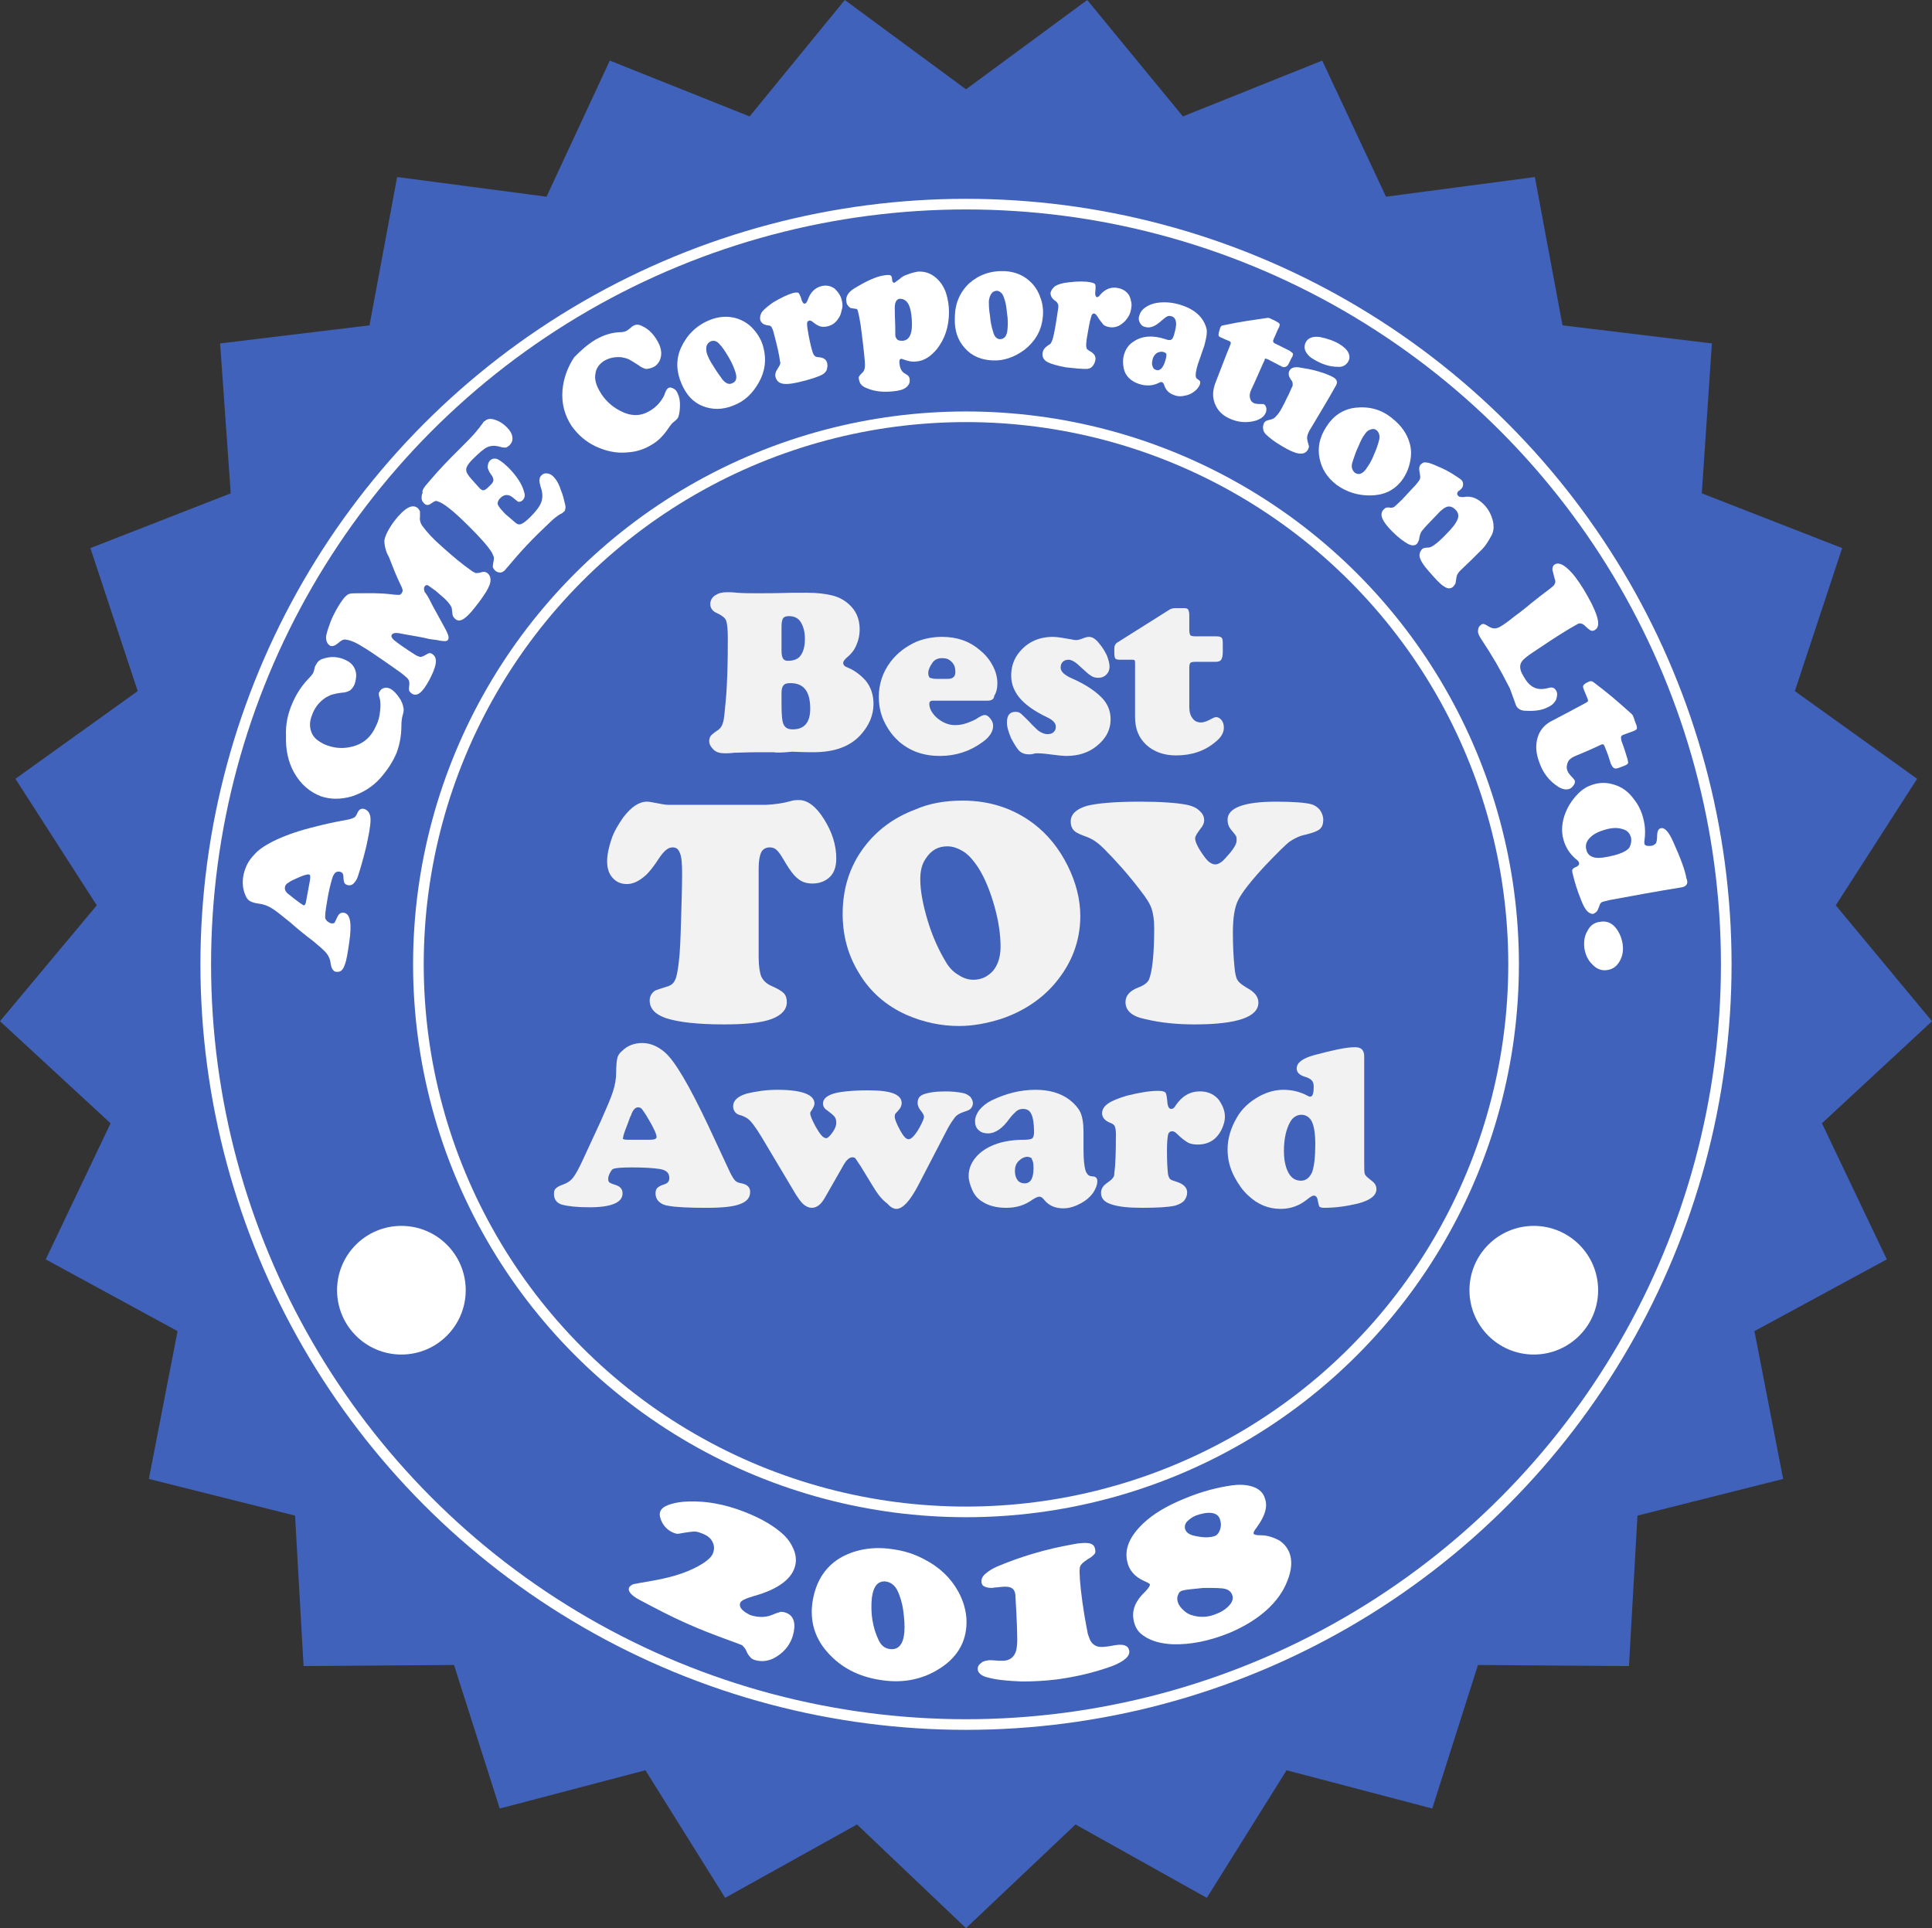 <?xml version="1.0" encoding="utf-8"?>
<!-- Generator: Adobe Illustrator 22.1.0, SVG Export Plug-In . SVG Version: 6.00 Build 0)  -->
<svg version="1.1" id="Layer_1" xmlns="http://www.w3.org/2000/svg" xmlns:xlink="http://www.w3.org/1999/xlink" x="0px" y="0px"
	 viewBox="0 0 363.4 362.7" style="enable-background:new 0 0 363.4 362.7;" xml:space="preserve">
<rect x="0" y="0" width="363.4" height="362.7" fill="#333333" stroke="none"/>
<style type="text/css">
	.st0{fill:#4062BB;}
	.st1{fill:none;stroke:#FFFFFF;stroke-width:2;stroke-miterlimit:10;}
	.st2{fill:#FFFFFF;}
	.st3{fill:#F2F2F2;}
</style>
<g>
	<polygon class="st0" points="181.7,16.8 204.5,0 222.5,21.9 248.7,11.4 260.7,37 288.7,33.3 293.9,61.2 322,64.6 320.1,92.8 
		346.5,103.1 337.6,130 360.6,146.5 345.3,170.3 363.4,192.1 342.7,211.3 354.9,236.9 330,250.4 335.4,278.2 308,285.1 306.4,313.4 
		278,313.2 269.4,340.2 242,333 227,357 202.3,343.2 181.7,362.7 161.2,343.2 136.4,357 121.4,333 94,340.2 85.4,313.2 57.1,313.4 
		55.5,285.1 28,278.2 33.4,250.4 8.6,236.9 20.8,211.3 0,192.1 18.2,170.3 2.9,146.5 25.9,130 17,103.1 43.4,92.8 41.4,64.6 
		69.5,61.2 74.7,33.3 102.8,37 114.7,11.4 141,21.9 158.9,0 	"/>
</g>
<circle class="st1" cx="181.7" cy="181.4" r="143"/>
<circle class="st1" cx="181.7" cy="181.4" r="103"/>
<circle class="st2" cx="75.5" cy="242.7" r="12.1"/>
<circle class="st2" cx="288.5" cy="242.7" r="12.1"/>
<g>
	<g>
		<path class="st2" d="M58.5,155.7c2.7-0.7,4.1-1,6.8-1.5c0.6-0.1,1.1-0.3,1.3-0.4c0.2-0.1,0.4-0.4,0.6-0.8c0.3-0.8,0.8-1,1.4-0.8
			c0.7,0.3,1.1,0.9,1.1,2c0,1.1-0.3,2.7-0.8,5c-0.6,2.5-1.2,4.5-1.6,5.7c-0.2,0.6-0.5,1-0.8,1.3c-0.3,0.3-0.7,0.4-1.1,0.3
			c-0.3-0.1-0.5-0.2-0.6-0.4c-0.1-0.2-0.2-0.6-0.2-1.1c0-0.6-0.2-0.9-0.6-1c-0.7-0.2-1.2,0.2-1.5,1.2c-0.3,1-0.7,2.5-1,4.5
			c-0.3,1.7-0.4,2.7-0.3,3.1c0.1,0.2,0.2,0.4,0.5,0.6s0.5,0.3,0.7,0.3c0.2,0,0.4,0,0.5-0.1c0.1-0.1,0.2-0.4,0.5-1
			c0.3-0.7,0.7-1,1.3-0.9c1.2,0.2,1.5,2,1,5.5c-0.3,2-0.5,3.5-0.9,4.4c-0.3,0.9-0.8,1.3-1.5,1.2c-0.3,0-0.5-0.1-0.7-0.4
			c-0.2-0.2-0.3-0.6-0.4-1.1c-0.1-0.9-0.4-1.5-0.8-2c-0.4-0.5-1.2-1.2-2.4-2.2c-1.7-1.3-2.6-2-4.3-3.5c-1.6-1.3-2.7-2.2-3.5-2.7
			c-0.8-0.5-1.6-0.8-2.4-0.9c-0.9-0.1-1.4-0.3-1.8-0.5c-0.3-0.2-0.6-0.5-0.8-1c-0.5-1.1-0.7-2.4-0.4-3.9c0.3-1.4,0.9-2.7,2-3.8
			C49.1,159.2,52.7,157.2,58.5,155.7z M57.6,169.4c0.3-1.5,0.4-2.3,0.7-3.8c0.1-0.7,0.1-1.1-0.2-1.1c-0.3-0.1-1.2,0.2-2.7,0.9
			c-0.7,0.3-1.1,0.6-1.4,0.8c-0.2,0.2-0.4,0.4-0.4,0.7c-0.1,0.5,0.2,1,0.8,1.4c0.1,0.1,0.4,0.3,1,0.8c0.9,0.7,1.5,1.1,1.7,1.2
			C57.4,170.3,57.5,170,57.6,169.4z"/>
		<path class="st2" d="M54.9,132.5c0.7-1.7,1.7-3.3,2.9-4.6c0.6-0.6,1-1.1,1.1-1.3c0.1-0.2,0.2-0.6,0.3-1c0-0.2,0.1-0.3,0.2-0.5
			c0.3-0.6,0.7-1,1.4-1.2c1.5-0.5,3-0.4,4.5,0.4c1.1,0.6,1.6,1.5,1.7,2.6c0,0.6-0.1,1.2-0.3,1.8c-0.2,0.5-0.5,0.9-0.9,1.2
			c-0.4,0.2-0.9,0.4-1.5,0.4c-0.9,0.1-1.6,0.3-2,0.4c-0.4,0.2-0.9,0.4-1.3,0.7c-1.1,0.8-1.9,1.9-2.3,3.1c-0.5,1.2-0.5,2.3-0.1,3.3
			c0.4,1,1.2,1.6,2.4,2.2c1.6,0.7,3.3,0.9,5,0.5c2.3-0.5,3.8-1.8,4.8-4.1c0.4-0.8,0.6-1.7,0.7-2.7c0.1-0.9,0.1-1.8-0.1-2.4
			c-0.2-0.6-0.2-1,0-1.2c0.2-0.4,0.5-0.6,0.9-0.7c0.4-0.1,0.8,0,1.2,0.2c0.5,0.3,1,0.8,1.5,1.5c0.5,0.7,0.8,1.4,0.9,2.1
			c0.1,0.3,0,0.8-0.2,1.5c-0.1,0.4-0.2,1-0.2,1.8c0,1.8-0.3,3.5-0.9,5.1c-0.7,1.7-1.7,3.2-3,4.7c-1.5,1.7-3.3,2.8-5.4,3.5
			c-2.1,0.6-4,0.6-5.8,0c-2.1-0.8-3.8-2.2-5.1-4.5c-1.1-2-1.6-4.3-1.5-6.9C53.7,136.4,54.1,134.4,54.9,132.5z"/>
		<path class="st2" d="M81.3,113.8c0.9,1.7,1.4,2.5,2.3,4.2c0.4,0.7,0.6,1.2,0.7,1.5c0.1,0.3,0.1,0.6,0,0.8
			c-0.1,0.2-0.3,0.3-0.6,0.3c-0.2,0-0.7,0-1.5-0.2c-0.9-0.1-1.6-0.2-2.3-0.4c-2-0.4-2.9-0.5-4.9-0.9c-0.7-0.1-1.1,0-1.3,0.3
			c-0.2,0.3,0,0.6,0.4,1c1,0.8,1.9,1.4,2.8,2c0.9,0.6,1.5,1,1.9,1.1c0.2,0.1,0.4,0.1,0.6,0c0.1,0,0.5-0.2,1-0.5
			c0.3-0.2,0.7-0.2,1,0.1c1,0.7,0.7,2.3-0.7,4.9c-1.2,2.2-2.2,3.1-3.2,2.5c-0.2-0.2-0.4-0.3-0.5-0.5c-0.1-0.2-0.1-0.6,0-1.2
			c0-0.4,0-0.7-0.2-1c-0.2-0.3-0.6-0.6-1.2-1.1c-0.7-0.5-1.8-1.3-3.4-2.4c-1.6-1.1-2.9-2-4.1-2.7c-1.4-0.9-2.4-1.2-3.1-1.3
			c-0.2,0-0.4,0-0.6,0.1c-0.1,0.1-0.4,0.2-0.7,0.5c-0.7,0.6-1.3,0.8-1.7,0.5c-0.3-0.2-0.5-0.5-0.6-0.9c-0.1-0.4-0.1-0.9,0.1-1.5
			c0.1-0.5,0.4-1.2,0.7-2.1c0.3-0.8,0.7-1.5,1-2.1c0.8-1.4,1.4-2.3,1.9-2.7c0.2-0.2,0.5-0.4,0.7-0.4c0.2-0.1,0.7-0.1,1.3-0.1
			c2.7,0,3.9-0.1,6.6,0.2c0.7,0.1,1.2,0.1,1.4,0.1c0.2,0,0.4-0.2,0.5-0.4c0.1-0.2,0.2-0.4,0.1-0.6c0-0.2-0.2-0.6-0.4-1
			c-0.9-1.9-1.2-2.7-1.9-4.5c-0.2-0.6-0.4-0.9-0.5-1.1c-0.5-1.1-0.6-2-0.6-2.6c0.1-0.8,0.7-2.1,1.8-3.6c2-2.6,3.5-3.4,4.5-2.5
			c0.2,0.2,0.3,0.4,0.4,0.6c0,0.2,0,0.6,0,1c-0.1,0.6,0.1,1.3,0.5,1.8c0.8,1.1,2,2.4,3.6,3.8c2,1.8,3.8,3.3,5.5,4.5
			c0.4,0.3,0.7,0.4,0.9,0.5c0.2,0,0.6,0,1.2-0.2c0.4-0.1,0.8,0,1.1,0.3c0.5,0.5,0.6,1.2,0.3,2.1c-0.2,0.5-0.4,0.9-0.7,1.4
			c-0.3,0.4-0.7,1.1-1.4,2c-1,1.3-1.8,2.3-2.5,2.8c-0.7,0.6-1.4,0.7-1.9,0.2c-0.2-0.2-0.3-0.3-0.4-0.5s-0.1-0.6-0.2-1.3
			c0-0.4-0.3-0.8-0.7-1.3s-1.2-1.2-2.4-2.2c-0.7-0.5-1.1-0.8-1.4-1c-0.3-0.1-0.5,0-0.6,0.2c-0.2,0.2-0.2,0.6,0,1.1
			C80.3,111.8,80.7,112.6,81.3,113.8z"/>
		<path class="st2" d="M80.6,90.7c2.3-2.7,3.5-3.9,6-6.4c1.2-1.2,2.1-2.1,2.7-2.8s1-1.2,1.5-1.9c0.1-0.2,0.3-0.4,0.4-0.4
			c0.4-0.4,1-0.5,1.7-0.3c1.1,0.3,2.1,1,2.9,2c0.4,0.5,0.6,1.1,0.6,1.6c0,0.5-0.2,0.9-0.6,1.3c-0.3,0.2-0.5,0.4-0.7,0.4
			c-0.2,0-0.6,0-1.2-0.2c-0.8-0.2-1.5-0.2-2.2,0.1c-0.7,0.3-1.6,1.1-2.8,2.3c-0.9,0.9-1.3,1.6-1.2,2.1c0,0.3,0.2,0.6,0.4,0.9
			c0.2,0.3,0.8,1,1.9,2.2c0.4,0.5,0.8,0.7,1,0.6c0.3,0,0.7-0.4,1.3-1c0.3-0.3,0.5-0.6,0.5-0.9c0-0.3-0.1-0.6-0.4-1
			c-0.4-0.5-0.5-0.9-0.6-1.1c-0.1-0.2-0.1-0.5,0-0.8c0-0.3,0.2-0.6,0.4-0.8c0.3-0.3,0.7-0.4,1.2-0.3c0.3,0.1,0.8,0.4,1.4,0.9
			c0.6,0.5,1.2,1.1,1.7,1.7c1.1,1.3,1.8,2.5,2.1,3.7c0.2,0.6,0.1,1.1-0.3,1.5c-0.2,0.2-0.5,0.3-0.7,0.3c-0.2,0-0.5-0.3-1-0.7
			c-0.9-0.8-1.8-0.8-2.6,0.1c-0.3,0.3-0.4,0.7-0.4,1c0.1,0.3,0.4,0.8,1,1.4c0.3,0.4,0.8,0.8,1.4,1.3c0.6,0.5,1,0.9,1.2,1
			c0.3,0.2,0.6,0.2,1,0c0.4-0.2,0.9-0.6,1.6-1.3c1-1,1.7-1.9,2-2.7c0.3-0.8,0.3-1.8-0.1-2.9c-0.2-0.7-0.3-1.2-0.2-1.5
			c0-0.3,0.2-0.6,0.5-0.8c0.3-0.3,0.7-0.3,1.2-0.2c0.4,0.1,0.8,0.4,1.2,0.9c0.4,0.5,0.8,1.2,1.1,2.2c0.4,0.9,0.6,1.9,0.8,2.7
			c0.1,0.4,0.1,0.7,0,0.9c0,0.2-0.1,0.4-0.3,0.5c-0.1,0.1-0.3,0.3-0.6,0.4c-0.5,0.3-1.2,0.8-1.9,1.5c-3.5,3.3-5.2,5.1-8.4,8.9
			c-0.3,0.4-0.7,0.6-1,0.6c-0.3,0-0.7-0.1-1-0.4c-0.2-0.2-0.3-0.4-0.4-0.6c0-0.2,0-0.5,0.1-1c0.1-0.3,0.1-0.6,0.1-0.9
			c-0.1-0.2-0.2-0.5-0.4-0.9c-0.9-1.4-2.4-3-4.3-4.9c-2.9-2.9-4.8-4.4-5.9-4.7c-0.2-0.1-0.4-0.1-0.5,0c-0.1,0-0.4,0.2-0.7,0.4
			c-0.5,0.4-1,0.4-1.4-0.1c-0.2-0.2-0.4-0.5-0.4-0.9c0-0.3,0-0.7,0.2-1C79.3,92.3,79.8,91.6,80.6,90.7z"/>
		<path class="st2" d="M112,63.9c1.4-0.8,2.8-1.3,4.4-1.4c0.7,0,1.2-0.1,1.5-0.3c0.2-0.1,0.4-0.3,0.8-0.6c0.1-0.1,0.2-0.2,0.4-0.3
			c0.5-0.3,1-0.3,1.6,0c1.4,0.6,2.5,1.8,3.3,3.5c0.5,1.2,0.5,2.2,0,3.2c-0.3,0.5-0.7,0.9-1.2,1.1c-0.5,0.2-0.9,0.3-1.3,0.3
			c-0.4-0.1-0.9-0.3-1.4-0.7c-0.8-0.5-1.4-0.9-1.8-1.1c-0.4-0.2-0.9-0.3-1.4-0.4c-1.2-0.1-2.3,0.1-3.3,0.7c-0.9,0.6-1.5,1.4-1.6,2.4
			c-0.2,1,0.1,2.1,0.8,3.3c0.9,1.6,2.2,2.8,3.7,3.6c2,1.1,3.9,1.2,5.7,0.1c0.7-0.4,1.3-0.9,1.8-1.5c0.5-0.6,0.9-1.2,1.1-1.9
			c0.2-0.5,0.4-0.8,0.6-0.9c0.3-0.2,0.6-0.1,1,0.1c0.4,0.2,0.6,0.5,0.8,1c0.3,0.6,0.4,1.3,0.4,2.1c0,0.8-0.1,1.6-0.3,2.2
			c-0.1,0.3-0.4,0.6-0.9,1c-0.3,0.2-0.6,0.6-1,1.2c-0.9,1.3-1.9,2.4-3.2,3.1c-1.3,0.8-2.8,1.3-4.5,1.4c-2,0.2-3.9-0.2-5.9-1.1
			c-1.9-0.9-3.4-2.2-4.6-3.9c-1.3-2-1.9-4.2-1.7-6.7c0.2-2.2,0.9-4.2,2.2-6.2C109.3,65.9,110.5,64.8,112,63.9z"/>
		<path class="st2" d="M133.5,60.2c1.7-0.7,3.5-0.8,5.1-0.3c1.2,0.4,2.2,1,3.1,2c0.9,1,1.6,2.2,1.9,3.5c0.6,2.3,0.3,4.5-0.9,6.6
			c-1.2,2.1-2.7,3.5-4.8,4.3c-2,0.8-3.9,0.8-5.7,0.1c-1.8-0.7-3.1-2.1-4-4.2c-1-2.3-1.1-4.6-0.1-6.8C129.2,63,131,61.2,133.5,60.2z
			 M133.7,64.2c-0.4,0.2-0.7,0.5-0.8,0.9c-0.1,0.4-0.1,0.9,0.1,1.5c0.2,0.6,0.6,1.4,1.2,2.3c0.6,1,1.2,1.8,1.7,2.5
			c0.6,0.7,1.2,1,1.8,0.7c0.8-0.3,1-1,0.6-2.2c-0.3-0.9-0.7-1.8-1.3-2.8c-0.6-1-1.1-1.8-1.7-2.4C134.8,64.1,134.2,64,133.7,64.2z"/>
		<path class="st2" d="M149.2,55.1c0.5-0.1,0.9-0.1,1,0c0.1,0.1,0.4,0.6,0.6,1.4c0.2,0.5,0.4,0.7,0.6,0.6c0.2,0,0.3-0.2,0.5-0.6
			c0.5-1.5,1.4-2.4,2.7-2.7c0.9-0.2,1.7,0,2.4,0.5c0.3,0.3,0.6,0.6,0.9,1.1c0.3,0.5,0.4,0.9,0.5,1.4c0.1,0.5,0.1,1.1-0.1,1.6
			c-0.1,0.6-0.3,1.1-0.6,1.5c-0.5,0.8-1.2,1.3-2.1,1.5c-0.5,0.1-0.9,0.1-1.3,0c-0.4-0.1-0.9-0.4-1.5-0.9c-0.2-0.2-0.5-0.2-0.6-0.2
			c-0.3,0.1-0.4,0.3-0.4,0.6c0,0.4,0.1,1.1,0.3,2.2c0.3,1.6,0.6,2.7,0.8,3.3c0.1,0.3,0.3,0.5,0.4,0.6c0.1,0.1,0.4,0.2,0.8,0.2
			c0.9,0.1,1.4,0.5,1.5,1.2c0.1,0.4,0,0.8-0.1,1.2c-0.2,0.4-0.5,0.7-0.9,0.9c-0.8,0.4-2,0.8-3.6,1.2c-1.5,0.4-2.7,0.6-3.6,0.5
			c-0.8-0.1-1.3-0.5-1.5-1.2c-0.2-0.5,0-1.1,0.4-1.7c0.2-0.3,0.3-0.5,0.4-0.7c0.1-0.2,0.1-0.4,0-0.7c-0.1-1-0.5-2.8-1.2-5.4
			c-0.1-0.5-0.3-0.8-0.4-1c-0.1-0.2-0.4-0.3-0.7-0.3c-0.7-0.1-1.2-0.4-1.4-1c-0.1-0.5,0-1,0.3-1.5c0.4-0.5,1.1-1.1,2.1-1.8
			C146.9,56,148.2,55.4,149.2,55.1z"/>
		<path class="st2" d="M166.3,51.8c0.6-0.1,1-0.1,1.2,0c0.2,0.1,0.3,0.4,0.3,0.8c0,0.4,0.2,0.6,0.4,0.6c0.1,0,0.4-0.3,1-0.7
			c0.4-0.4,0.9-0.7,1.6-0.9c0.7-0.3,1.3-0.4,1.8-0.5c1.3-0.1,2.5,0.3,3.5,1.2c0.8,0.7,1.4,1.6,1.8,2.7c0.4,1.2,0.6,2.4,0.6,3.7
			c0,2.8-0.8,5.1-2.3,7c-1.2,1.4-2.4,2.2-3.9,2.3c-0.8,0.1-1.6-0.1-2.4-0.4c-0.2-0.1-0.3-0.1-0.4-0.1c-0.3,0-0.4,0.4-0.3,1
			c0.1,0.8,0.4,1.4,0.9,1.7c0.5,0.3,0.8,0.5,0.8,0.6c0.1,0.1,0.2,0.3,0.2,0.6c0.1,0.6-0.2,1.1-0.7,1.5c-0.5,0.4-1.3,0.6-2.3,0.7
			c-1.8,0.2-3.5,0.1-5.1-0.6c-0.8-0.3-1.3-0.8-1.4-1.5c-0.1-0.3-0.1-0.6,0-0.7c0.1-0.2,0.3-0.4,0.5-0.6c0.4-0.3,0.6-0.8,0.6-1.5
			c0-0.7-0.2-2.7-0.6-5.9c-0.3-2.7-0.7-4.2-0.8-4.5c-0.1-0.1-0.1-0.2-0.2-0.2c-0.1,0-0.3,0-0.7-0.1c-0.3,0-0.6-0.1-0.8-0.4
			c-0.2-0.2-0.4-0.5-0.4-0.9c-0.1-0.4,0-0.8,0.2-1.2c0.2-0.4,0.6-0.8,1.2-1.2C162.9,52.9,164.8,52,166.3,51.8z M168.3,57.9
			c0,1.8,0.1,2.8,0.1,4.6c0,0.2,0,0.4,0,0.6c0,0.3,0.2,0.6,0.4,0.8c0.3,0.2,0.6,0.2,1,0.2c1.3-0.1,1.9-1.4,1.7-4
			c-0.1-1.6-0.4-2.8-1-3.4c-0.4-0.4-0.8-0.5-1.3-0.5C168.6,56.3,168.3,56.9,168.3,57.9z"/>
		<path class="st2" d="M189,51c1.8,0.1,3.4,0.7,4.7,1.9c0.9,0.8,1.6,1.9,2,3.1c0.5,1.3,0.6,2.7,0.4,4c-0.3,2.4-1.5,4.3-3.4,5.8
			c-1.9,1.4-3.9,2.1-6,2c-2.1-0.1-3.9-0.8-5.2-2.3c-1.3-1.4-2-3.3-1.9-5.7c0-2.6,0.9-4.8,2.7-6.5C184.1,51.7,186.3,50.9,189,51z
			 M187.6,54.7c-0.4,0-0.8,0.1-1.1,0.5c-0.3,0.4-0.4,0.8-0.5,1.4c0,0.7,0,1.6,0.2,2.7c0.1,1.2,0.3,2.2,0.6,3.1
			c0.2,0.9,0.7,1.4,1.3,1.4c0.8,0,1.3-0.6,1.4-1.8c0.1-0.9,0.1-2-0.1-3.2c-0.1-1.2-0.3-2.2-0.6-2.9
			C188.6,55.2,188.1,54.8,187.6,54.7z"/>
		<path class="st2" d="M205.1,53.1c0.5,0.1,0.8,0.2,0.9,0.4c0.1,0.2,0.1,0.7,0,1.6c0,0.5,0.1,0.7,0.3,0.8c0.2,0,0.4-0.1,0.6-0.4
			c1-1.2,2.2-1.6,3.5-1.3c0.9,0.2,1.6,0.7,2,1.4c0.2,0.4,0.3,0.8,0.4,1.3c0.1,0.5,0,1-0.1,1.5c-0.1,0.5-0.3,1-0.7,1.5
			c-0.3,0.5-0.7,0.8-1.1,1.1c-0.7,0.5-1.5,0.7-2.4,0.5c-0.5-0.1-0.9-0.3-1.1-0.6s-0.6-0.7-1-1.4c-0.2-0.3-0.3-0.4-0.5-0.5
			c-0.3-0.1-0.5,0.1-0.6,0.4c-0.1,0.3-0.3,1-0.5,2.1c-0.3,1.6-0.5,2.8-0.5,3.4c0,0.3,0.1,0.6,0.1,0.7c0.1,0.1,0.3,0.3,0.7,0.5
			c0.8,0.5,1.1,1,0.9,1.8c-0.1,0.4-0.3,0.8-0.6,1.1c-0.3,0.3-0.7,0.4-1.1,0.4c-0.9,0-2.1-0.1-3.8-0.3c-1.6-0.3-2.7-0.6-3.5-1
			c-0.7-0.4-1-1-0.9-1.7c0.1-0.6,0.4-1,1-1.4c0.3-0.2,0.5-0.3,0.6-0.5c0.1-0.2,0.2-0.4,0.3-0.7c0.3-1,0.6-2.8,1-5.5
			c0.1-0.5,0.1-0.9,0-1.1s-0.2-0.4-0.5-0.6c-0.6-0.4-0.9-0.9-0.9-1.5c0.1-0.5,0.4-0.9,0.9-1.3c0.5-0.3,1.4-0.6,2.6-0.7
			C202.7,52.9,204.1,52.9,205.1,53.1z"/>
		<path class="st2" d="M222.5,57.5c1.7,0.6,3,1.5,3.8,2.8c0.4,0.7,0.7,1.4,0.7,2.1c0,0.7-0.2,1.6-0.5,2.7c-0.3,0.9-0.5,1.4-0.8,2.3
			c-0.6,1.6-0.8,2.6-0.8,3.2c0,0.3,0.1,0.4,0.1,0.5c0.1,0.1,0.2,0.2,0.5,0.4c0.3,0.2,0.3,0.4,0.2,0.8c-0.2,0.5-0.5,0.9-1,1.3
			c-0.5,0.4-1.1,0.7-1.7,0.8c-0.8,0.2-1.5,0.2-2.2-0.1c-0.9-0.3-1.5-0.9-1.8-1.8c-0.1-0.3-0.2-0.5-0.4-0.6c-0.2-0.1-0.4,0-0.8,0.2
			c-1.1,0.5-2.2,0.5-3.3,0.2c-1.1-0.3-2-0.9-2.5-1.6c-0.4-0.5-0.6-1.1-0.7-1.8c-0.1-0.7-0.1-1.4,0.1-2.1c0.3-1.1,0.9-2,1.9-2.6
			c1.5-1,3.5-1.2,5.9-0.4c0.5,0.2,0.9,0.2,1.1,0.1c0.2-0.1,0.3-0.3,0.5-0.8c0.3-1.1,0.5-1.9,0.4-2.5c-0.1-0.6-0.3-0.9-0.8-1.1
			c-0.3-0.1-0.6-0.1-0.8,0c-0.3,0.1-0.6,0.4-1.1,0.8c-1.2,1.1-2.2,1.5-3.1,1.2c-0.5-0.1-0.8-0.4-1-0.8c-0.2-0.4-0.3-0.8-0.1-1.3
			c0.1-0.5,0.4-1,0.9-1.4c0.5-0.4,1.1-0.7,1.8-0.9C218.6,56.7,220.6,56.8,222.5,57.5z M218.8,66.2c-0.4-0.1-0.8,0-1.2,0.2
			c-0.4,0.3-0.7,0.7-0.8,1.2c-0.1,0.5-0.2,0.9,0,1.3c0.1,0.4,0.3,0.6,0.7,0.7c0.7,0.2,1.3-0.4,1.7-1.8c0.2-0.6,0.2-1,0.2-1.2
			C219.3,66.4,219.1,66.3,218.8,66.2z"/>
		<path class="st2" d="M237.6,68.3c-0.9,2-1.3,3-2.2,4.9c-0.3,0.6-0.4,1.1-0.3,1.6c0.1,0.5,0.3,0.8,0.7,1c0.3,0.2,0.9,0.2,1.6,0.2
			c0.2,0,0.3,0,0.4,0.1c0.2,0.1,0.3,0.3,0.4,0.7c0,0.4,0,0.7-0.2,1c-0.3,0.6-0.9,1-1.7,1.3c-1.7,0.5-3.4,0.4-5.1-0.4
			c-1.3-0.6-2.2-1.5-2.7-2.8c-0.5-1.3-0.4-2.6,0.2-4.1c1.1-2.8,1.6-4.2,2.7-6.9c0.1-0.2,0.1-0.4,0.1-0.5c0-0.1-0.2-0.2-0.4-0.3
			c-0.6-0.2-0.9-0.4-1.4-0.6c-0.3-0.1-0.4-0.2-0.5-0.4c0-0.1,0-0.4,0.1-0.7c0.1-0.3,0.1-0.4,0.2-0.7c0.1-0.3,0.3-0.5,0.6-0.5
			c3.3-0.7,4.9-0.9,8.3-1.4c0.2,0,0.4,0,0.7,0.2c0.5,0.2,0.7,0.3,1.2,0.6c0.2,0.1,0.4,0.3,0.4,0.4c0,0.2,0,0.4-0.2,0.7
			c-0.4,0.8-0.5,1.2-0.9,2c-0.1,0.3-0.2,0.5-0.1,0.6c0,0.1,0.2,0.3,0.5,0.4c1,0.5,1.6,0.8,2.6,1.3c0.3,0.2,0.5,0.4,0.6,0.5
			c0,0.2,0,0.5-0.3,0.9c-0.2,0.3-0.2,0.5-0.4,0.8c-0.2,0.5-0.4,0.7-0.7,0.8c-0.2,0.1-0.5,0.1-0.8-0.1c-1-0.5-1.5-0.8-2.5-1.3
			c-0.3-0.1-0.5-0.2-0.6-0.1C237.9,67.9,237.7,68,237.6,68.3z"/>
		<path class="st2" d="M251.3,72.5c-1.8,3.2-2.8,4.8-4.7,8c-0.4,0.6-0.6,1.1-0.7,1.5c-0.1,0.4,0,0.8,0.1,1.2
			c0.1,0.4,0.2,0.6,0.2,0.8c0,0.2-0.1,0.4-0.2,0.6c-0.7,1.2-2.3,0.9-4.9-0.7c-1.4-0.8-2.4-1.6-3.1-2.3c-0.2-0.3-0.4-0.5-0.4-0.9
			c-0.1-0.3,0-0.7,0.1-1c0.1-0.3,0.3-0.4,0.4-0.5c0.2-0.1,0.5-0.2,1-0.3c0.4-0.1,0.7-0.3,1.1-0.8c0.4-0.4,0.8-1.1,1.3-2.1
			c0.2-0.3,0.4-0.9,0.9-1.8c0.4-0.9,0.6-1.4,0.7-1.5c0.1-0.4,0.1-0.9-0.3-1.3c-0.4-0.6-0.5-1.1-0.3-1.6c0.3-0.6,0.9-0.8,1.8-0.7
			c1.2,0.2,2.5,0.4,3.8,0.8s2.3,0.8,2.9,1.2C251.5,71.5,251.6,71.9,251.3,72.5z M251.9,64.7c0.8,0.5,1.4,1,1.7,1.6
			c0.3,0.6,0.3,1.2,0,1.7c-0.4,0.7-1.1,1.1-2,1c-1.5,0-3-0.5-4.5-1.4c-0.7-0.4-1.1-0.8-1.4-1.3c-0.4-0.6-0.4-1.3-0.1-1.9
			c0.4-0.8,1.3-1.2,2.7-1C249.7,63.7,250.9,64.1,251.9,64.7z"/>
		<path class="st2" d="M262,78.8c1.5,1.2,2.6,2.7,3.1,4.4c0.4,1.2,0.4,2.5,0.1,3.8c-0.3,1.4-0.9,2.6-1.7,3.6
			c-1.5,1.8-3.4,2.6-5.9,2.6c-2.3,0-4.4-0.7-6.2-2c-1.8-1.4-2.8-3-3.2-5c-0.4-2,0-3.9,1.2-5.8c1.3-2.1,3.1-3.4,5.5-3.7
			C257.5,76.4,259.9,77,262,78.8z M259,81c-0.3-0.3-0.7-0.4-1.2-0.2c-0.4,0.1-0.8,0.4-1.1,0.9c-0.4,0.5-0.8,1.3-1.2,2.3
			c-0.5,1-0.8,2-1.1,2.9c-0.3,0.9-0.1,1.5,0.4,2c0.7,0.5,1.4,0.3,2.1-0.6c0.5-0.7,1.1-1.6,1.5-2.7c0.5-1.1,0.8-2,1-2.8
			C259.6,82,259.4,81.4,259,81z"/>
		<path class="st2" d="M278.7,103.4c-1.6,1.6-2.4,2.4-4,3.9c-0.3,0.3-0.5,0.6-0.6,0.8c-0.1,0.2-0.2,0.7-0.3,1.5
			c0,0.2-0.2,0.4-0.4,0.7c-0.5,0.5-1.1,0.5-1.8,0c-0.7-0.4-1.6-1.4-2.9-2.9c-0.9-1-1.4-1.8-1.6-2.4c-0.2-0.6-0.1-1.1,0.3-1.6
			c0.1-0.2,0.3-0.2,0.4-0.3c0.1,0,0.4-0.1,0.9-0.1c0.6,0,1.8-0.9,3.5-2.7c1-1,1.7-1.9,2-2.7c0.2-0.6,0.1-1.2-0.4-1.7
			c-0.5-0.5-1-0.7-1.5-0.6c-0.5,0.1-1.2,0.6-2,1.5c-0.9,0.9-1.3,1.4-2.2,2.3c-0.4,0.5-0.7,0.8-0.8,1c-0.1,0.2-0.3,0.7-0.4,1.5
			c-0.1,0.2-0.2,0.4-0.3,0.6c-0.4,0.5-1,0.5-1.8,0.1c-0.7-0.4-1.7-1.1-2.9-2.3c-1.9-1.9-2.5-3.2-1.7-4.1c0.2-0.2,0.3-0.3,0.5-0.4
			c0.1,0,0.4-0.1,0.8,0c0.3,0,0.6,0,0.8-0.2s0.7-0.6,1.4-1.3c0.8-0.9,1.7-1.8,2.6-2.8c0.5-0.6,0.8-1,0.8-1.2c0.1-0.2,0-0.7-0.1-1.3
			c-0.1-0.5-0.1-0.9,0.2-1.3c0.3-0.3,0.6-0.5,1.1-0.4c0.4,0,1.2,0.3,2.3,0.8c1,0.4,1.9,0.9,2.7,1.4c0.8,0.5,1.4,0.9,1.6,1.1
			c0.2,0.2,0.3,0.5,0.3,0.8c0,0.3-0.1,0.6-0.3,0.8c0,0-0.1,0.1-0.3,0.3c-0.1,0.1-0.1,0.1-0.2,0.1c-0.4,0.4-0.4,0.7-0.1,1
			c0.2,0.2,0.5,0.2,1,0.2c1.5-0.3,2.8,0.3,4,1.6c0.9,1,1.4,2.2,1.6,3.4c0.1,0.9,0,1.6-0.4,2.3S279.6,102.5,278.7,103.4z"/>
		<path class="st2" d="M294.5,118.7c-2.3,1.4-3.6,2.3-6,3.9c-1.4,0.9-2.2,1.6-2.4,2.1c-0.3,0.6-0.2,1.4,0.4,2.4
			c0.6,1.1,1.2,1.8,2,2.2c0.8,0.4,1.7,0.4,2.8,0.1c0.7-0.2,1.1,0,1.4,0.5c0.3,0.5,0.2,1.1,0,1.7c-0.3,0.6-0.8,1.1-1.5,1.4
			c-1.1,0.6-2.5,0.8-4.2,0.7c-0.5,0-0.9-0.1-1.2-0.3c-0.2-0.1-0.4-0.3-0.6-0.6c-0.5-1.3-0.7-2-1.2-3.3c-2-3.9-3.1-5.8-5.4-9.3
			c-0.4-0.6-0.6-1.1-0.6-1.4c0-0.5,0.1-0.9,0.5-1.2c0.2-0.2,0.4-0.3,0.6-0.2c0.2,0,0.5,0.2,1,0.5c0.5,0.3,1.1,0.4,1.6,0.2
			c0.4-0.1,1.5-0.8,3.1-2.1c0.8-0.6,1.9-1.4,3.3-2.6c1.4-1.1,2.4-1.9,3.1-2.4c0.6-0.5,1.1-0.8,1.2-1.1c0.2-0.3,0.2-0.7,0-1.1
			c-0.2-0.8-0.3-1.3-0.4-1.6c0-0.5,0.1-0.8,0.4-1c0.6-0.4,1.4-0.2,2.5,0.8c0.9,0.8,1.9,2.1,3,3.9c1.2,2,2,3.6,2.4,4.8
			c0.5,1.5,0.4,2.4-0.3,2.8c-0.3,0.2-0.5,0.2-0.8,0.1c-0.2-0.1-0.6-0.4-1.2-1c-0.4-0.3-0.7-0.4-1.1-0.3
			C296.4,117.6,295.6,118,294.5,118.7z"/>
		<path class="st2" d="M300.9,140.2c-1.9,0.9-2.9,1.3-4.8,2.1c-0.6,0.3-1,0.6-1.2,1.1c-0.2,0.5-0.3,1-0.1,1.5
			c0.1,0.4,0.5,0.9,1.1,1.5c0.1,0.1,0.2,0.3,0.3,0.4c0.1,0.3,0,0.6-0.2,0.9c-0.2,0.3-0.5,0.6-0.8,0.7c-0.6,0.2-1.3,0.1-2.1-0.4
			c-1.7-1.1-2.9-2.6-3.6-4.7c-0.6-1.6-0.7-3.1-0.3-4.5c0.4-1.4,1.3-2.5,2.7-3.2c2.5-1.3,3.8-2,6.4-3.4c0.2-0.1,0.3-0.2,0.4-0.3
			c0-0.1,0-0.3-0.1-0.5c-0.3-0.7-0.4-1-0.7-1.7c-0.1-0.3-0.2-0.5-0.1-0.7c0-0.1,0.2-0.3,0.5-0.5c0.2-0.1,0.4-0.2,0.6-0.3
			c0.3-0.1,0.5-0.1,0.8,0.1c2.9,2.2,4.3,3.4,7.2,6c0.2,0.2,0.3,0.4,0.4,0.7c0.2,0.6,0.3,0.9,0.5,1.4c0.1,0.3,0.1,0.5,0.1,0.7
			c-0.1,0.1-0.3,0.3-0.6,0.4c-0.8,0.3-1.1,0.4-1.9,0.7c-0.3,0.1-0.4,0.2-0.5,0.4c0,0.1,0,0.4,0.1,0.8c0.5,1.3,0.7,2,1.1,3.3
			c0.1,0.4,0.2,0.8,0.1,0.9c-0.1,0.2-0.3,0.3-0.8,0.5c-0.3,0.1-0.5,0.2-0.8,0.3c-0.5,0.2-0.8,0.2-1,0.1c-0.2-0.1-0.4-0.4-0.6-0.8
			c-0.4-1.3-0.6-1.9-1.1-3.1c-0.1-0.3-0.2-0.5-0.4-0.6C301.3,140,301.1,140.1,300.9,140.2z"/>
		<path class="st2" d="M316.4,166.9c-5.5,0.9-8.2,1.4-13.6,2.4c-0.8,0.2-1.3,0.3-1.5,0.4c-0.2,0.1-0.4,0.4-0.5,0.8
			c-0.2,0.5-0.3,0.8-0.5,1c-0.2,0.2-0.4,0.3-0.6,0.4c-0.8,0.1-1.6-0.7-2.3-2.6c-0.7-1.7-1.2-3.3-1.6-5c-0.1-0.4-0.1-0.6,0-0.8
			c0.1-0.1,0.3-0.3,0.6-0.4c0.5-0.2,0.7-0.5,0.6-0.8c0-0.2-0.3-0.5-0.7-0.8c-1.1-1-1.8-2.1-2.2-3.5c-0.5-1.7-0.3-3.5,0.4-5.2
			c0.4-1,1-2,1.7-2.8c0.9-1.1,1.9-1.9,3.1-2.3c1.3-0.5,2.8-0.6,4.3-0.1c1.4,0.4,2.7,1.3,3.7,2.7c0.9,1.1,1.5,2.4,1.8,3.7
			c0.4,1.5,0.4,2.9,0.2,4.2c0,0.2,0,0.4,0,0.5c0.1,0.4,0.6,0.5,1.4,0.4c0.4-0.1,0.6-0.3,0.8-0.5c0.1-0.3,0.2-0.7,0.2-1.3
			c0-0.9,0.2-1.4,0.7-1.5c0.7-0.2,1.5,0.7,2.3,2.5c1.5,3.3,2.3,5.6,2.5,6.9C317.6,166.1,317.3,166.7,316.4,166.9z M306.8,157.6
			c-0.2-0.8-0.7-1.4-1.5-1.6c-1.1-0.4-2.3-0.3-3.8,0.2c-1.3,0.4-2.2,1-2.8,1.8c-0.4,0.6-0.5,1.2-0.3,1.9c0.2,0.8,0.7,1.2,1.5,1.4
			c0.8,0.2,2.1,0,3.7-0.4c1.5-0.4,2.5-0.9,2.9-1.5C306.8,158.8,306.9,158.2,306.8,157.6z"/>
		<path class="st2" d="M305.2,177.5c0.2,1.3,0,2.4-0.6,3.4c-0.6,1-1.4,1.5-2.5,1.6c-1,0.1-1.9-0.3-2.7-1.2c-0.8-0.8-1.2-1.8-1.4-3
			c-0.1-1.2,0-2.2,0.6-3.2c0.5-1,1.3-1.6,2.4-1.7c1-0.2,2,0.1,2.8,1C304.5,175.2,305,176.3,305.2,177.5z"/>
	</g>
</g>
<g>
	<g>
		<path class="st2" d="M137.8,308.8c-7.2-2.6-10.7-4.2-17.6-7.9c-1.5-0.8-2.1-1.6-1.9-2.2c0.1-0.3,0.4-0.5,0.8-0.7
			c0.4-0.1,1.7-0.3,3.9-0.7c4-0.7,7-1.8,9.2-3.2c1.1-0.7,1.8-1.4,2-2.2c0.2-0.7,0.1-1.3-0.2-1.9c-0.3-0.6-0.9-1.1-1.6-1.4
			c-0.7-0.3-1.3-0.5-1.7-0.5c-0.4,0-1.4,0.1-3,0.4c-0.4,0.1-0.9-0.1-1.5-0.4c-0.7-0.4-1.3-1-1.7-1.8c-0.4-0.8-0.5-1.5-0.3-2
			c0.2-0.5,0.7-0.9,1.5-1.2c0.8-0.3,1.7-0.5,2.8-0.6c3.9-0.3,7.8,0.4,11.8,2c3,1.2,5.4,2.6,7.2,4.3c0.8,0.8,1.4,1.7,1.8,2.7
			c0.4,1,0.5,2,0.3,2.9c-0.5,2.4-3,4.5-7.7,5.8c-1.7,0.5-2.6,0.9-2.7,1.4c-0.1,0.4,0,0.8,0.4,1.2c0.4,0.4,0.9,0.7,1.5,1
			c1.5,0.5,3,0.5,4.3-0.1c0.7-0.3,1.2-0.4,1.4-0.5c0.2,0,0.5,0,0.8,0.1c1.5,0.4,2.1,1.7,1.7,3.7c-0.2,1-0.6,2-1.3,2.9
			s-1.6,1.6-2.6,2.1c-1.1,0.5-2.2,0.6-3.3,0.3c-0.4-0.1-0.8-0.3-1-0.6c-0.2-0.2-0.5-0.6-0.7-1.1c-0.2-0.5-0.5-0.8-0.8-1.1
			C139.2,309.3,138.6,309.1,137.8,308.8z"/>
		<path class="st2" d="M167.8,291.4c2.2,0.3,4.2,0.9,6.2,2c2.7,1.4,4.8,3.4,6.2,5.9c1,1.8,1.6,3.8,1.6,5.8c0,3.8-1.8,6.9-5.6,9.1
			c-2.9,1.7-6.3,2.4-10,1.9c-4.1-0.5-7.5-2.1-10-4.7c-3-3-4-6.6-3.3-10.5c0.7-3.8,2.6-6.5,5.6-8.1
			C161.2,291.4,164.3,290.9,167.8,291.4z M166.7,297.5c-1.5-0.2-2.4,0.8-2.7,3c-0.3,2.9,0.1,5.6,1.3,8.1c0.5,1,1.2,1.5,2.1,1.6
			c1.6,0.2,2.5-0.9,2.7-3.1c0.1-1.3,0-2.6-0.2-4.1c-0.2-1.5-0.6-2.7-1-3.6C168.4,298.3,167.7,297.7,166.7,297.5z"/>
		<path class="st2" d="M186,312.3c0.2,0,0.9,0,1.8,0.1c0.4,0,0.8,0,1,0c1.5-0.1,2.4-1.1,2.5-3c0.1-1.1,0-4.1-0.3-9.1
			c0-0.8-0.3-1.3-0.6-1.5c-0.4-0.3-1.1-0.4-2-0.3c-0.2,0-0.6,0.1-1,0.1c-0.3,0-0.6,0.1-0.9,0.1c-0.6,0-1-0.1-1.4-0.3
			c-0.4-0.2-0.5-0.6-0.5-1c0-0.4,0.2-0.9,0.8-1.4s1.2-0.9,2.1-1.3c4.5-1.9,9.2-3.3,14.3-4.2c1.4-0.3,2.4-0.3,3.1-0.2
			c0.7,0.2,1,0.5,1.1,1.2c0.1,0.4,0,0.7-0.2,0.9c-0.2,0.2-0.6,0.6-1.2,0.9c-0.9,0.6-1.5,1.1-1.5,1.7c-0.1,0.6,0,2.8,0.5,6.4
			c0.5,3.6,1,5.7,1,5.9c0.1,0.3,0.2,0.6,0.4,1.1c0.3,0.7,0.8,1.1,1.4,1.3c0.6,0.2,1.7,0.1,3.2-0.2c1.7-0.3,2.6,0,2.8,1
			c0.2,1-0.9,2-3.2,2.9c-3.3,1.2-6.7,2-10.3,2.5c-2.4,0.3-4.6,0.4-6.7,0.4c-2.6-0.1-4.7-0.3-6.2-0.7c-1.4-0.3-2.1-0.9-2.1-1.7
			c0-0.4,0.2-0.8,0.7-1.1C184.8,312.5,185.4,312.4,186,312.3z"/>
		<path class="st2" d="M222.8,281.9c3.1-1.3,6.1-2.1,9-2.5c1.6-0.2,3-0.1,4.2,0.4c0.9,0.4,1.6,1,1.9,2c0.6,1.5,0.1,3.3-1.5,5.5
			c-0.5,0.6-0.7,1.1-0.6,1.2c0.1,0.2,0.5,0.3,1.4,0.3c1.2,0,2.3,0.4,3.3,0.9c1,0.6,1.6,1.4,2,2.3c0.6,1.5,0.5,3.3-0.4,5.5
			c-1.5,3.8-5.1,7.2-10.7,9.6c-3.9,1.6-7.5,2.3-10.8,2.2c-2.2-0.1-4.1-0.6-5.5-1.6c-1.1-0.7-1.7-1.8-1.9-3.1
			c-0.3-1.8,0.4-3.5,2.2-5.2c0.6-0.6,0.9-1.1,0.9-1.3c0-0.2-0.4-0.4-1.1-0.7c-1.8-0.8-2.9-2.1-3.2-3.8c-0.5-2.4,0.6-4.7,3-7
			C217,284.7,219.6,283.2,222.8,281.9z M222.4,299.2c-0.4,0.1-0.7,0.4-0.8,0.8c-0.2,0.4-0.2,0.8-0.1,1.2c0.1,0.5,0.4,1,0.9,1.5
			c0.5,0.5,1,0.9,1.7,1.1c1.5,0.5,3.1,0.5,4.9-0.3c1-0.4,1.8-1,2.3-1.6c0.5-0.6,0.7-1.2,0.5-1.8c-0.2-0.6-0.6-1-1.3-1.2
			c-0.7-0.2-2.1-0.2-4.1-0.2C224.5,298.9,223.1,299,222.4,299.2z M224.9,285.1c-0.7,0.3-1.2,0.7-1.6,1.1s-0.5,0.9-0.4,1.4
			c0.2,0.7,0.9,1.2,2.3,1.4c1.5,0.3,2.6,0.2,3.4-0.1c0.4-0.2,0.7-0.6,0.9-1.2c0.2-0.6,0.2-1.2,0-1.8c-0.2-0.8-0.8-1.2-1.6-1.3
			C227,284.5,226,284.7,224.9,285.1z"/>
	</g>
</g>
<g>
	<path class="st3" d="M145.5,141.5l-2.9,0c-2.1,0-3.5,0.1-4.5,0.1c-0.8,0.1-1.4,0.1-1.8,0.1c-0.9,0-1.6-0.2-2.1-0.7
		c-0.5-0.5-0.8-1-0.8-1.6c0-0.4,0.1-0.7,0.3-1c0.2-0.2,0.6-0.6,1.4-1.1c0.4-0.3,0.7-0.7,0.9-1.4c0.2-0.6,0.3-1.9,0.5-4
		c0.3-3.2,0.4-7.1,0.4-11.7c0-1.7-0.1-2.8-0.3-3.4c-0.2-0.6-0.8-1-1.6-1.4c-1-0.4-1.4-1-1.4-1.8c0-0.6,0.3-1.2,0.9-1.6
		c0.6-0.4,1.3-0.6,2.2-0.6c0.5,0,1.1,0,1.9,0.1c1.3,0.1,2.7,0.1,4.1,0.1c1.1,0,3.2,0,6.4-0.1c1,0,1.9,0,2.7,0c1.9,0,3.5,0.2,4.7,0.5
		c1.2,0.3,2.2,0.8,3.1,1.6c1.4,1.2,2.1,2.8,2.1,4.8c0,1-0.2,2-0.6,2.9c-0.4,1-1,1.7-1.7,2.3c-0.5,0.4-0.8,0.8-0.8,1.1
		c0,0.4,0.3,0.7,0.9,0.9c1.2,0.5,2.3,1.3,3.3,2.4c1,1.2,1.5,2.7,1.5,4.4c0,2.1-0.8,4-2.3,5.7c-2,2.3-5,3.4-9,3.4c-0.5,0-1.9,0-4-0.1
		C147.1,141.6,145.9,141.6,145.5,141.5z M147,117.9v4.5c0,0.7,0.1,1.2,0.3,1.5c0.2,0.3,0.5,0.4,0.9,0.4c1.1,0,1.9-0.3,2.4-1
		c0.5-0.7,0.8-1.7,0.8-3.1c0-1.4-0.3-2.4-0.8-3.2s-1.3-1.1-2.2-1.1c-0.5,0-0.9,0.1-1.1,0.4C147.1,116.6,147,117.1,147,117.9z
		 M147,130.4v2.1c0,1.9,0.1,3.2,0.4,3.8c0.3,0.6,0.8,0.9,1.7,0.9c2.2,0,3.3-1.3,3.3-3.9c0-3.2-1.2-4.8-3.7-4.8
		c-0.6,0-1.1,0.1-1.3,0.4C147.1,129.2,147,129.7,147,130.4z"/>
	<path class="st3" d="M185.8,131.8h-10.3c-0.5,0-0.7,0.2-0.7,0.6c0,0.9,0.5,1.8,1.5,2.7c1,0.8,2.1,1.3,3.3,1.3
		c0.7,0,1.5-0.1,2.3-0.4s1.6-0.6,2.1-1c0.5-0.3,0.9-0.5,1.2-0.5c0.4,0,0.7,0.2,1.1,0.7c0.4,0.5,0.5,0.9,0.5,1.4c0,1-0.7,2.1-2,3
		c-2.3,1.7-5,2.6-8,2.6c-3.1,0-5.6-0.9-7.7-2.7c-1-0.9-1.8-1.9-2.5-3.2c-0.9-1.6-1.3-3.4-1.3-5.2c0-2.4,0.7-4.6,2.2-6.6
		c1.3-1.7,2.9-2.9,4.9-3.8c1.5-0.6,3.1-0.9,4.8-0.9c2.8,0,5.1,0.8,7,2.4c1,0.8,1.8,1.7,2.4,2.8c0.7,1.2,1,2.4,1,3.6
		c0,0.9-0.2,1.7-0.6,2.3C187,131.5,186.5,131.8,185.8,131.8z M176.1,127.7h2.2c0.9,0,1.4-0.4,1.4-1.3c0-0.8-0.2-1.4-0.7-1.9
		c-0.5-0.5-1-0.7-1.8-0.7c-0.8,0-1.5,0.3-1.9,1c-0.4,0.6-0.7,1.2-0.7,1.8c0,0.4,0.1,0.7,0.3,0.9
		C175.3,127.6,175.6,127.7,176.1,127.7z"/>
	<path class="st3" d="M198.1,119.8c0.7,0,1.9,0.2,3.6,0.5c0.3,0.1,0.6,0.1,0.8,0.1c0.2,0,0.7-0.1,1.4-0.4c0.3-0.1,0.6-0.2,0.9-0.2
		c0.7,0,1.3,0.4,2,1.3c0.6,0.7,1,1.4,1.4,2.2c0.3,0.8,0.5,1.5,0.5,2.1c0,0.6-0.2,1.1-0.6,1.5c-0.4,0.4-0.9,0.6-1.5,0.6
		c-0.5,0-1-0.1-1.4-0.4c-0.4-0.2-1-0.8-1.9-1.6c-0.9-0.9-1.7-1.4-2.3-1.4c-0.4,0-0.8,0.1-1.1,0.4c-0.3,0.3-0.4,0.7-0.4,1.1
		c0,0.7,0.7,1.4,2.1,2c2.5,1.1,4.3,2.3,5.6,3.6c1.1,1.1,1.7,2.5,1.7,4.1c0,2-0.9,3.7-2.7,5.1c-1.5,1.2-3.4,1.8-5.6,1.8
		c-0.6,0-1.6-0.1-3.1-0.3c-1.4-0.2-2.2-0.2-2.4-0.2c-0.2,0-0.4,0-0.7,0.1c-0.4,0.1-0.7,0.1-0.9,0.1c-0.7,0-1.2-0.2-1.6-0.5
		c-0.6-0.5-1.1-1.4-1.7-2.5c-0.5-1.2-0.8-2.1-0.8-3c0-1.3,0.5-2,1.6-2c0.4,0,0.8,0.1,1.1,0.4c0.3,0.3,1.1,1,2.1,2.1
		c0.6,0.6,1.1,1.1,1.5,1.3s0.8,0.4,1.3,0.4c0.5,0,0.9-0.1,1.2-0.4c0.3-0.3,0.4-0.6,0.4-1c0-0.7-0.6-1.3-1.7-1.8
		c-2.3-1.1-4-2.3-5.1-3.6c-1-1.2-1.6-2.6-1.6-4.2c0-1.7,0.5-3.2,1.6-4.5C193.4,120.7,195.5,119.8,198.1,119.8z"/>
	<path class="st3" d="M223.7,125.6v7.4c0,0.9,0.2,1.6,0.6,2.1c0.4,0.6,1,0.8,1.6,0.8c0.6,0,1.3-0.3,2.2-0.8c0.2-0.1,0.4-0.2,0.7-0.2
		c0.3,0,0.7,0.2,1,0.6c0.3,0.4,0.4,0.9,0.4,1.4c0,0.9-0.5,1.8-1.5,2.6c-2.1,1.8-4.6,2.6-7.5,2.6c-2.3,0-4.2-0.7-5.6-2
		c-1.4-1.3-2.1-3-2.1-5.2v-10.1c0-0.3,0-0.5-0.1-0.6c-0.1-0.1-0.3-0.1-0.6-0.1h-2.2c-0.4,0-0.7-0.1-0.8-0.2c-0.1-0.1-0.2-0.5-0.2-1
		v-1c0-0.4,0.2-0.8,0.5-1l10-6.3c0.2-0.1,0.6-0.2,0.9-0.2h1.8c0.4,0,0.6,0.1,0.7,0.3c0.1,0.2,0.2,0.5,0.2,1v2.9
		c0,0.4,0.1,0.7,0.2,0.9c0.1,0.1,0.4,0.2,0.9,0.2h4c0.5,0,0.9,0.1,1,0.3c0.2,0.2,0.2,0.6,0.2,1.3v1.3c0,0.7-0.1,1.2-0.3,1.5
		c-0.2,0.3-0.6,0.4-1.1,0.4h-3.9c-0.4,0-0.7,0.1-0.8,0.2S223.7,125.1,223.7,125.6z"/>
</g>
<g>
	<path class="st3" d="M128.4,151.4h15.7c1.7-0.1,3.2-0.3,4.6-0.7c0.6-0.2,1.1-0.2,1.6-0.2c1.6,0,3.2,1.2,4.7,3.6
		c1.5,2.4,2.3,4.8,2.3,7.4c0,1.7-0.5,3-1.6,3.8c-0.8,0.6-1.8,0.9-2.9,0.9c-1.1,0-2-0.3-2.7-0.9c-0.8-0.6-1.5-1.6-2.3-2.9
		c-0.7-1.2-1.2-2-1.6-2.4c-0.4-0.4-0.8-0.6-1.4-0.6c-0.7,0-1.3,0.3-1.6,0.9c-0.3,0.6-0.5,1.6-0.5,3v16.7c0,1.7,0.2,3,0.5,3.7
		s1,1.4,2,1.8c1.1,0.5,1.8,0.9,2.2,1.3c0.4,0.4,0.6,1,0.6,1.7c0,1.4-1,2.5-2.9,3.2c-1.9,0.7-4.9,1-8.9,1c-4.9,0-8.6-0.4-11-1.2
		c-2-0.7-3-1.8-3-3.3c0-0.8,0.4-1.5,1.1-1.9c0.2-0.1,0.9-0.3,2.1-0.7c0.8-0.2,1.3-0.6,1.6-1.3c0.3-0.6,0.5-1.8,0.7-3.5
		c0.2-1.6,0.3-4.1,0.4-7.5c0.1-3.5,0.2-6.5,0.2-9c0-1.8-0.1-3.1-0.4-3.8c-0.3-0.8-0.7-1.1-1.4-1.1c-0.8,0-1.5,0.6-2.3,1.7
		c-1.3,2-2.4,3.4-3.3,4c-1,0.8-2,1.2-3,1.2c-1.1,0-2-0.4-2.7-1.2c-0.7-0.8-1-1.8-1-3.1c0-1.2,0.3-2.6,0.8-4.1s1.3-2.8,2.2-4.1
		c1.5-2,3-3,4.5-3c0.4,0,0.9,0.1,1.4,0.2c1.1,0.2,2,0.4,2.6,0.4C126.7,151.4,127.5,151.4,128.4,151.4z"/>
	<path class="st3" d="M181.1,150.6c5.1,0,9.6,1.5,13.4,4.4c2.6,2,4.7,4.6,6.3,7.8c1.6,3.2,2.4,6.4,2.4,9.5c0,4.7-1.6,8.9-4.7,12.6
		c-2.6,3.1-6.1,5.4-10.3,6.8c-2.6,0.8-5.2,1.3-7.8,1.3c-3.4,0-6.7-0.7-9.9-2.1c-3.8-1.7-6.8-4.3-8.9-7.8c-2.1-3.4-3.1-7.1-3.1-11.2
		c0-4.7,1.3-8.9,4-12.5c2.4-3.2,5.6-5.6,9.6-7.1C174.8,151.1,177.8,150.6,181.1,150.6z M178.2,159.2c-1.7,0-3,0.7-4,2.2
		c-0.8,1.1-1.1,2.4-1.1,4c0,2.2,0.5,4.8,1.4,7.8c0.9,3,2.1,5.6,3.5,7.9c0.6,1,1.4,1.8,2.3,2.3c0.9,0.6,1.8,0.9,2.8,0.9
		c1.5,0,2.7-0.6,3.7-1.7c0.9-1.1,1.4-2.6,1.4-4.5c0-2.4-0.4-5-1.2-7.8c-0.8-2.8-1.8-5.2-3-7.1c-0.8-1.2-1.6-2.2-2.6-2.9
		C180.3,159.6,179.3,159.2,178.2,159.2z"/>
	<path class="st3" d="M214.4,150.8c3.9,0,6.9,0.2,8.9,0.6c0.9,0.2,1.7,0.5,2.3,1.1c0.6,0.5,0.9,1.1,0.9,1.8c0,0.5-0.2,1-0.7,1.6
		c-0.6,0.8-1,1.4-1,1.8c0,0.7,0.6,1.9,1.7,3.4c0.7,1,1.4,1.5,2.1,1.5c0.4,0,0.8-0.2,1.2-0.5c0.4-0.3,0.9-0.9,1.6-1.7
		c0.8-1,1.2-1.7,1.2-2.3c0-0.4,0-0.6-0.1-0.8c-0.1-0.2-0.4-0.6-1-1.3c-0.4-0.5-0.6-1.1-0.6-1.8c0-2.2,3-3.4,9.1-3.4
		c3.4,0,5.7,0.2,6.7,0.5c0.7,0.2,1.2,0.6,1.6,1.1c0.4,0.6,0.6,1.2,0.6,1.8c0,0.8-0.2,1.4-0.7,1.8s-1.4,0.7-2.6,1
		c-1.1,0.2-2.1,0.7-3,1.3c-0.8,0.6-2.4,2.2-4.6,4.5c-2.7,2.9-4.4,5.1-5.1,6.5c-0.7,1.4-1,3.4-1,6.2c0,2.3,0.1,4.4,0.3,6.4
		c0.1,1.2,0.3,2.1,0.6,2.5c0.3,0.5,0.9,0.9,1.7,1.4c1.5,0.8,2.2,1.7,2.2,2.8c0,2.7-4,4.1-12,4.1c-3.3,0-6.4-0.3-9.3-1
		c-2.5-0.5-3.7-1.6-3.7-3.2c0-1.2,0.8-2.1,2.3-2.7c1.1-0.4,1.8-0.9,2.1-1.5c0.6-1.4,1-4.6,1-9.7c0-1.6-0.2-2.8-0.5-3.7
		c-0.3-0.9-1-2-2.1-3.4c-2.2-2.9-4.6-5.6-6.9-7.9c-1-1-2-1.7-3-2.1c-1.4-0.5-2.2-0.9-2.4-1.1c-0.6-0.5-0.8-1.1-0.8-1.9
		c0-1.3,1-2.3,3-2.9C206.3,151.1,209.7,150.8,214.4,150.8z"/>
</g>
<g>
	<path class="st3" d="M133.2,211.7l4.1,8.8c0.4,0.8,0.7,1.3,1,1.6c0.3,0.3,0.7,0.4,1.2,0.5c1,0.2,1.6,0.7,1.6,1.6
		c0,1.1-0.6,1.8-1.9,2.3c-1.3,0.5-3.4,0.7-6.3,0.7c-3.3,0-5.7-0.1-7.3-0.4c-0.7-0.1-1.3-0.4-1.7-0.8c-0.4-0.4-0.6-0.9-0.6-1.5
		c0-0.4,0.1-0.8,0.3-1c0.2-0.2,0.6-0.5,1.3-0.7c0.7-0.2,1-0.6,1-1.2c0-1-0.6-1.5-1.8-1.7c-1.3-0.2-3-0.3-5.3-0.3
		c-1.9,0-3.1,0.1-3.5,0.3c-0.2,0.1-0.4,0.4-0.6,0.8c-0.2,0.4-0.3,0.7-0.3,1.1c0,0.3,0.1,0.5,0.2,0.6c0.1,0.1,0.5,0.3,1.2,0.5
		c0.9,0.3,1.3,0.8,1.3,1.6c0,1.7-2.1,2.6-6.2,2.6c-2.4,0-4.1-0.2-5.2-0.5c-1-0.3-1.5-1-1.5-2c0-0.5,0.1-0.8,0.3-1
		c0.2-0.2,0.6-0.5,1.2-0.7c0.9-0.3,1.7-0.8,2.1-1.4c0.5-0.6,1.2-1.9,2.1-3.9l3.1-6.7c1.1-2.5,1.9-4.3,2.3-5.6
		c0.4-1.2,0.6-2.4,0.6-3.6c0-1.3,0.1-2.1,0.2-2.6c0.1-0.5,0.4-1,0.9-1.4c1-1,2.3-1.5,3.8-1.5c1.5,0,2.9,0.6,4.2,1.7
		C126.9,199.5,129.6,204.1,133.2,211.7z M118,214.4h4.3c0.8,0,1.2-0.2,1.2-0.5c0-0.5-0.5-1.7-1.6-3.5c-0.5-0.9-0.9-1.4-1.1-1.7
		s-0.5-0.4-0.8-0.4c-0.5,0-1,0.5-1.3,1.5c-0.1,0.1-0.3,0.6-0.6,1.5c-0.6,1.5-0.9,2.4-0.9,2.7C117,214.2,117.3,214.4,118,214.4z"/>
	<path class="st3" d="M164.1,223l-2.2-3.6c-0.5-0.8-0.9-1.3-1-1.5c-0.2-0.2-0.4-0.2-0.6-0.2c-0.5,0-1.1,0.5-1.6,1.4l-3.6,6.3
		c-0.7,1.2-1.5,1.8-2.4,1.8c-0.5,0-1-0.2-1.5-0.6c-0.5-0.4-0.9-1-1.5-1.9l-6.5-10.9c-1.1-1.8-1.9-2.9-2.6-3.4
		c-0.3-0.2-0.8-0.5-1.6-0.7c-0.3-0.1-0.6-0.3-0.8-0.6c-0.2-0.3-0.3-0.6-0.3-1c0-1.1,0.9-1.9,2.6-2.4c1.7-0.4,3.6-0.7,5.7-0.7
		c4.6,0,7,0.9,7,2.6c0,0.3-0.2,0.8-0.7,1.5c-0.1,0.1-0.1,0.3-0.1,0.4c0,0.3,0.3,1.1,1,2.4c0.8,1.4,1.4,2.2,2,2.2
		c0.3,0,0.7-0.4,1.2-1.1c0.5-0.7,0.7-1.3,0.7-1.8s-0.1-0.8-0.3-1.1c-0.2-0.3-0.7-0.7-1.5-1.3c-0.5-0.3-0.7-0.8-0.7-1.2
		c0-1.1,1.2-1.9,3.5-2.2c1.4-0.2,3.1-0.3,5-0.3c2.2,0,3.8,0.2,4.8,0.6c1,0.4,1.5,1,1.5,1.8c0,0.3-0.1,0.6-0.2,0.8
		c-0.1,0.2-0.4,0.6-0.9,1.1c-0.2,0.2-0.2,0.4-0.2,0.7c0,0.4,0.3,1.2,1,2.5c0.6,1.1,1.1,1.7,1.6,1.7c0.5,0,1.2-0.7,2-2.1
		c0.6-1.1,0.9-1.8,0.9-2.1c0-0.3-0.2-0.7-0.7-1.3c-0.3-0.4-0.5-0.9-0.5-1.3c0-0.8,0.3-1.3,1-1.6c1-0.4,2.4-0.6,4.2-0.6
		c1.2,0,2.3,0.1,3.3,0.3c0.6,0.1,1,0.4,1.4,0.7c0.3,0.4,0.5,0.8,0.5,1.2c0,0.5-0.2,0.9-0.6,1.2c-0.1,0.1-0.6,0.3-1.5,0.6
		c-0.5,0.2-1,0.5-1.3,0.9c-0.3,0.4-0.8,1.1-1.3,2l-5.5,10.6c-1.6,3.1-3,4.6-4.2,4.6c-0.5,0-1.1-0.3-1.7-1
		C165.8,225.6,165,224.5,164.1,223z"/>
	<path class="st3" d="M194.8,205c2.5,0,4.7,0.6,6.4,1.9c0.9,0.7,1.6,1.5,2,2.3c0.4,0.9,0.6,2.1,0.6,3.6l0,3.3c0,2.3,0.2,3.7,0.5,4.4
		c0.2,0.3,0.3,0.5,0.5,0.6c0.1,0.1,0.5,0.2,0.9,0.2c0.5,0.1,0.7,0.4,0.7,0.9c0,0.7-0.3,1.4-0.8,2.2c-0.6,0.8-1.3,1.4-2.2,1.9
		c-1.1,0.6-2.2,1-3.4,1c-1.5,0-2.7-0.5-3.6-1.6c-0.3-0.4-0.6-0.6-0.9-0.6c-0.3,0-0.7,0.2-1.2,0.5c-1.5,1.1-3.1,1.6-5,1.6
		c-1.9,0-3.4-0.4-4.6-1.2c-0.8-0.5-1.4-1.2-1.8-2.1s-0.7-1.8-0.7-2.7c0-1.5,0.6-2.8,1.8-4c1.9-1.8,4.8-2.8,8.6-2.8
		c0.8,0,1.4-0.1,1.6-0.3c0.2-0.2,0.3-0.6,0.3-1.2c0-1.5-0.2-2.7-0.5-3.3c-0.3-0.7-0.8-1-1.6-1c-0.4,0-0.8,0.1-1.2,0.4
		c-0.3,0.3-0.8,0.7-1.3,1.4c-1.3,1.8-2.6,2.8-4.1,2.8c-0.7,0-1.3-0.2-1.7-0.6c-0.5-0.4-0.7-1-0.7-1.7c0-0.7,0.3-1.4,0.8-2.1
		c0.6-0.7,1.3-1.3,2.3-1.8C189.2,205.7,191.9,205,194.8,205z M193.3,217.6c-0.6,0-1.2,0.3-1.7,0.8c-0.5,0.5-0.7,1.1-0.7,1.9
		c0,0.7,0.2,1.3,0.5,1.7s0.8,0.6,1.3,0.6c1.2,0,1.7-1,1.7-2.9c0-0.8-0.1-1.3-0.3-1.6C194.1,217.8,193.8,217.7,193.3,217.6z"/>
	<path class="st3" d="M217.8,205.2c0.8,0,1.2,0.1,1.4,0.3s0.3,0.9,0.4,2.1c0.1,0.6,0.3,1,0.7,1c0.3,0,0.6-0.2,0.8-0.6
		c1.2-1.8,2.7-2.7,4.6-2.7c1.3,0,2.4,0.4,3.3,1.3c0.4,0.4,0.7,1,1,1.6c0.3,0.7,0.4,1.3,0.4,1.9c0,0.7-0.2,1.4-0.5,2.1
		s-0.7,1.3-1.2,1.8c-0.9,0.9-2.1,1.3-3.4,1.3c-0.7,0-1.4-0.1-1.9-0.4c-0.5-0.3-1.2-0.8-2-1.6c-0.3-0.3-0.6-0.5-0.9-0.5
		c-0.4,0-0.7,0.2-0.8,0.7c-0.1,0.5-0.2,1.4-0.2,2.9c0,2.2,0.1,3.7,0.2,4.5c0.1,0.4,0.2,0.7,0.4,0.9s0.6,0.3,1.2,0.5
		c1.3,0.4,2,1.1,2,2c0,0.6-0.2,1.1-0.6,1.6c-0.4,0.4-1,0.7-1.7,0.9c-1.4,0.3-3.4,0.4-6.2,0.4c-2.6,0-4.5-0.2-5.9-0.7
		c-1.2-0.4-1.8-1.1-1.8-2.1c0-0.8,0.4-1.4,1.3-2c0.4-0.3,0.7-0.5,0.9-0.8c0.2-0.2,0.3-0.5,0.3-0.9c0.2-1.3,0.3-3.8,0.3-7.4
		c0-0.7-0.1-1.1-0.2-1.4c-0.1-0.3-0.4-0.5-0.9-0.7c-1-0.4-1.5-1-1.5-1.8c0-0.7,0.4-1.3,1.1-1.8c0.7-0.5,1.9-1,3.6-1.5
		C214.4,205.5,216.3,205.2,217.8,205.2z"/>
	<path class="st3" d="M256.6,198.7v19.9c0,1.1,0,1.9,0.1,2.2c0.1,0.3,0.4,0.6,0.8,0.9c0.5,0.4,0.9,0.7,1.1,1c0.2,0.3,0.3,0.6,0.3,1
		c0,1.2-1.2,2.1-3.5,2.7c-2.1,0.5-4.2,0.8-6.3,0.8c-0.5,0-0.8-0.1-0.9-0.2c-0.1-0.1-0.2-0.5-0.3-1c-0.1-0.7-0.3-1.1-0.8-1.1
		c-0.2,0-0.6,0.2-1.2,0.7c-1.5,1.2-3.1,1.8-5,1.8c-2.3,0-4.3-0.8-6.1-2.5c-1.1-1-1.9-2.2-2.6-3.5c-0.9-1.7-1.3-3.4-1.3-5.2
		c0-2,0.6-4,1.7-5.9c1-1.8,2.5-3.1,4.3-4.1c1.5-0.8,3-1.2,4.5-1.2c1.7,0,3.2,0.4,4.5,1.1c0.2,0.1,0.4,0.2,0.5,0.2
		c0.5,0,0.7-0.6,0.7-1.9c0-0.5-0.1-0.9-0.4-1.2c-0.3-0.3-0.7-0.5-1.4-0.7c-0.9-0.3-1.4-0.8-1.4-1.5c0-1.1,1.1-1.9,3.2-2.5
		c3.7-1,6.2-1.5,7.5-1.5C256,196.9,256.6,197.5,256.6,198.7z M244.8,209.7c-0.9,0-1.7,0.5-2.2,1.5c-0.7,1.3-1.1,3.1-1.1,5.3
		c0,2,0.4,3.5,1.1,4.5c0.5,0.7,1.2,1.1,2.1,1.1c0.9,0,1.6-0.5,2.1-1.6c0.4-1.1,0.6-2.9,0.6-5.3c0-2.2-0.3-3.7-0.8-4.5
		C246.1,210,245.5,209.7,244.8,209.7z"/>
</g>
</svg>
